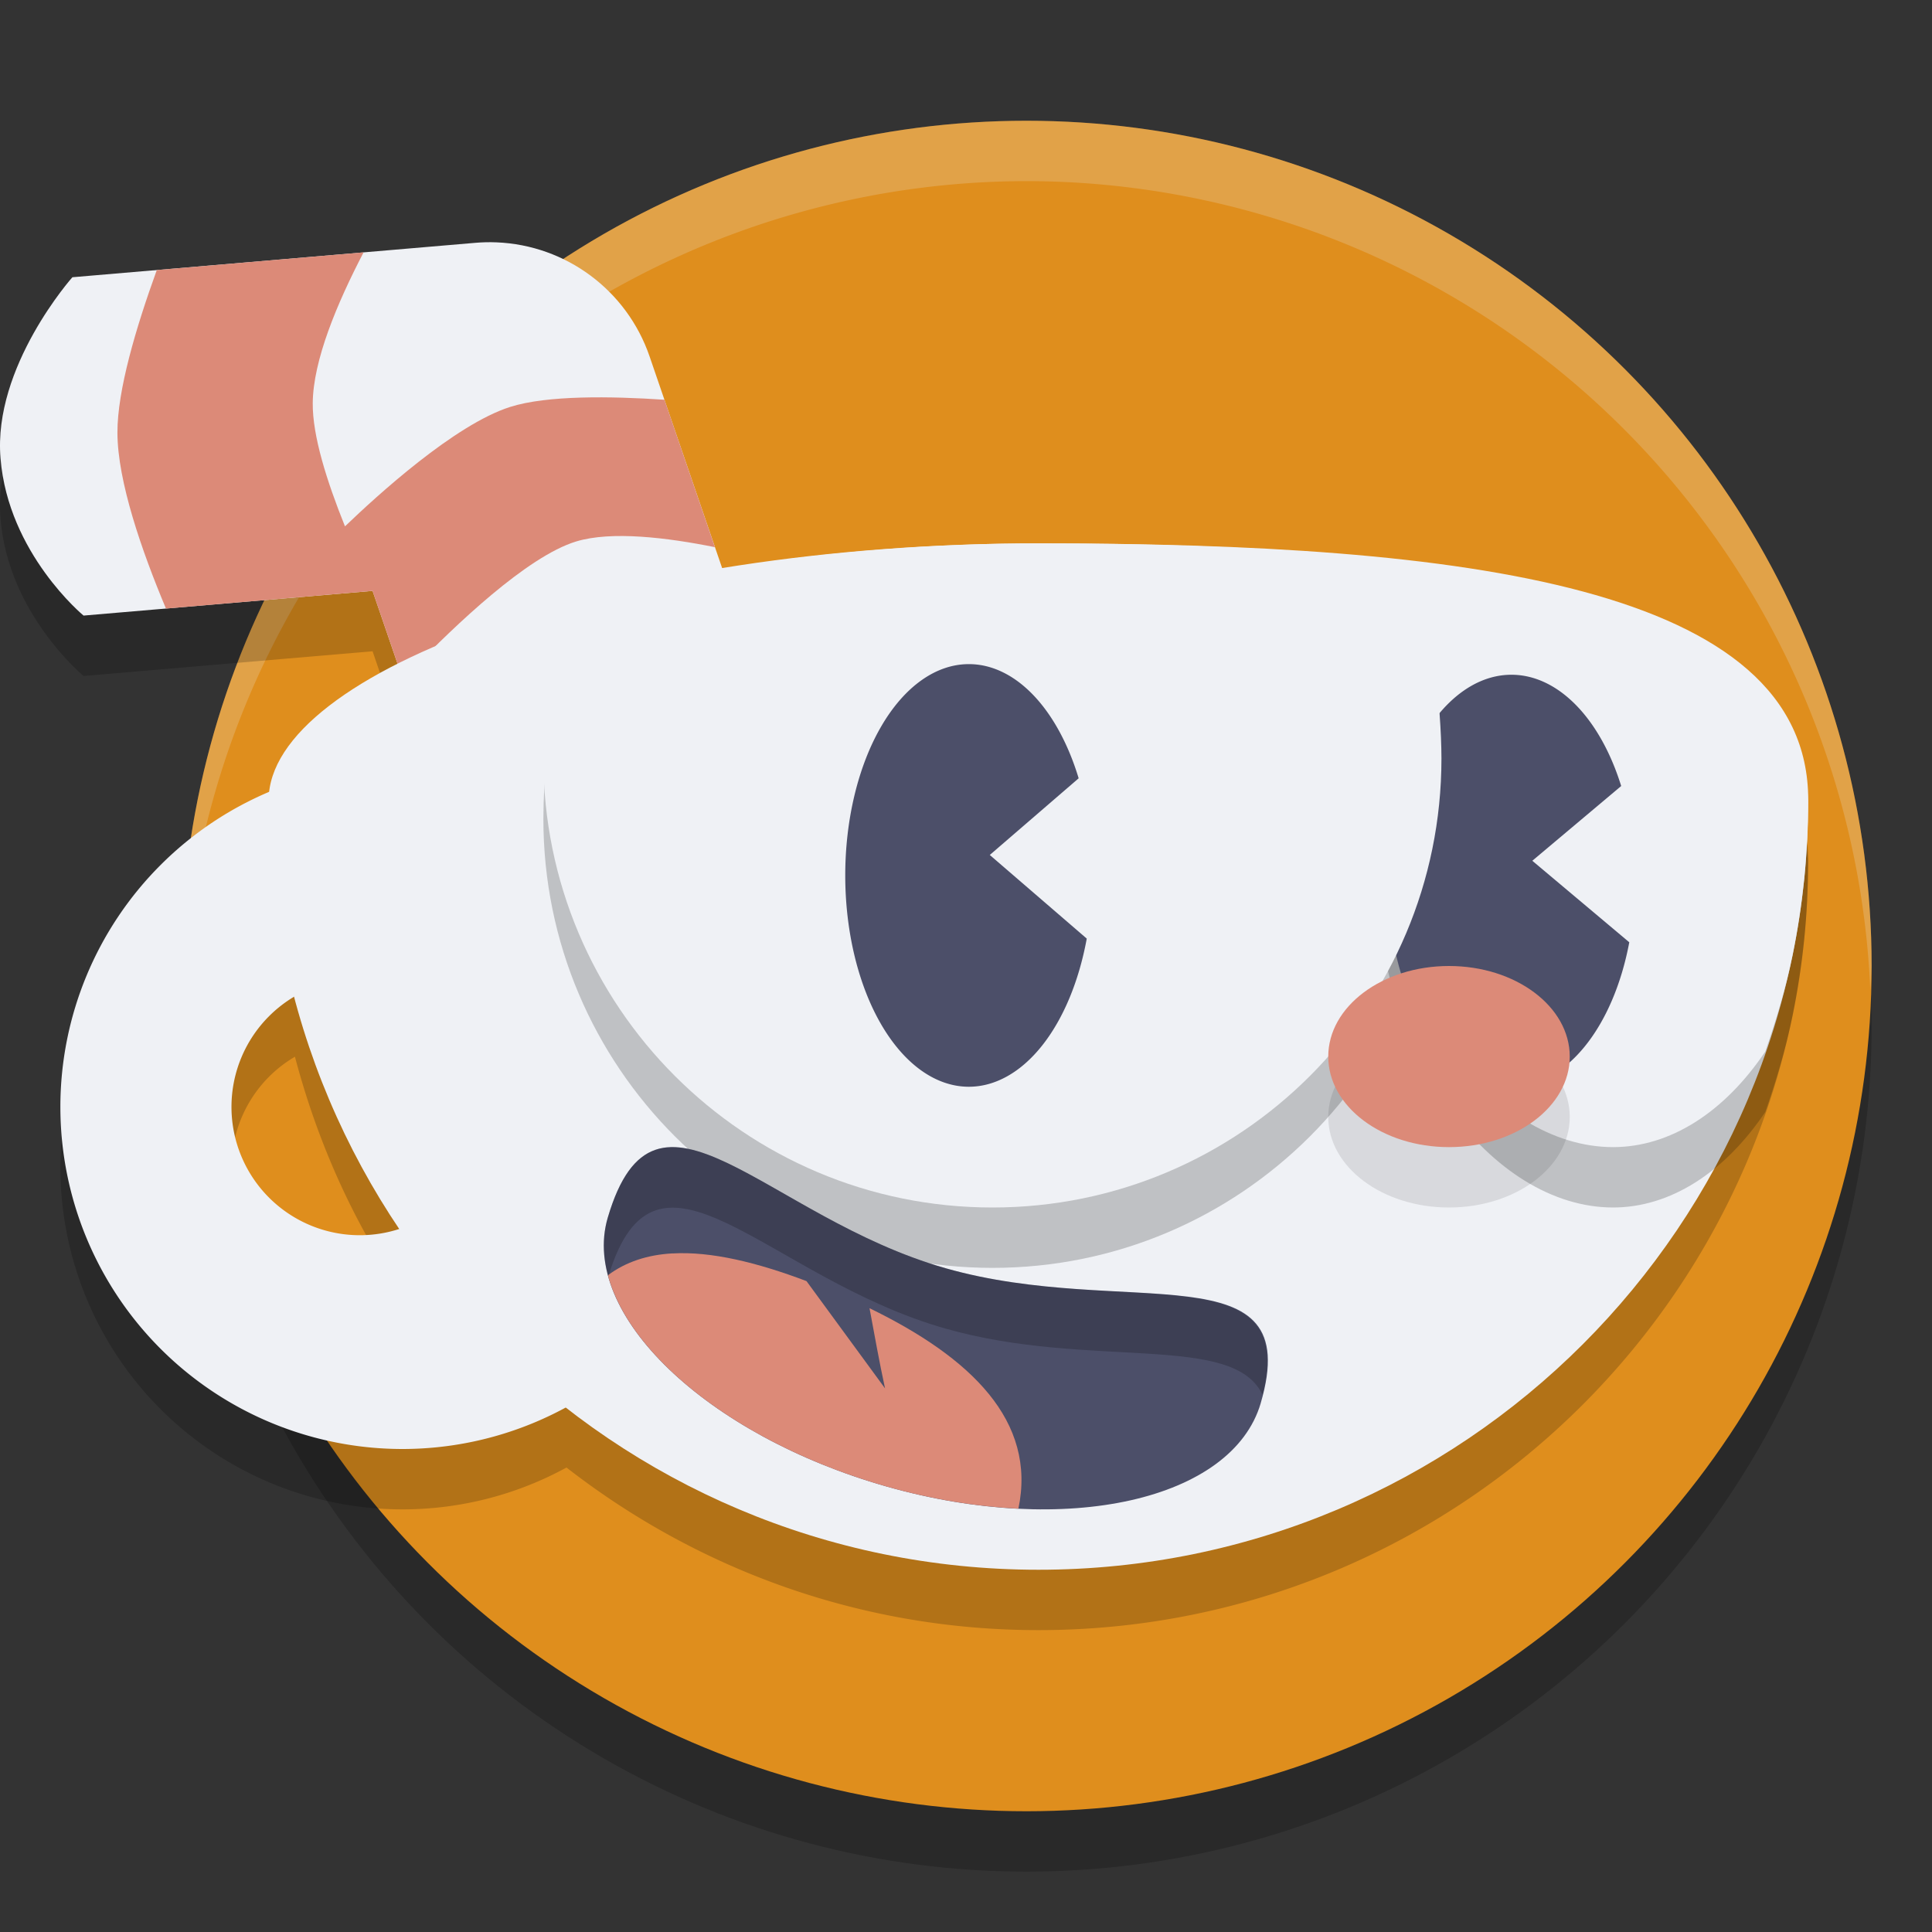 <svg xmlns="http://www.w3.org/2000/svg" width="32" height="32" version="1">
 <rect width="100%" height="100%" fill="#333333" stroke="none"/>
 <circle style="opacity:0.2" cx="17" cy="17" r="14"/>
 <circle style="fill:#df8e1d" cx="17" cy="16" r="14"/>
 <path style="opacity:0.2;fill:#eff1f5" d="M 17 2 A 14 14 0 0 0 3 16 A 14 14 0 0 0 3.021 16.586 A 14 14 0 0 1 17 3 A 14 14 0 0 1 30.979 16.414 A 14 14 0 0 0 31 16 A 14 14 0 0 0 17 2 z"/>
 <path style="opacity:0.2" d="M 8.223,5.014 C 8.106,5.009 7.988,5.012 7.872,5.022 L 1.199,5.592 c 0,0 -1.32,1.482 -1.19,3.001 0.127,1.575 1.375,2.603 1.375,2.603 L 6.171,10.787 8.026,16.2 13.323,14.383 10.759,6.903 C 10.384,5.811 9.377,5.06 8.223,5.014 Z"/>
 <path style="fill:#eff1f5" d="M 8.223,4.014 C 8.106,4.009 7.988,4.012 7.872,4.022 L 1.199,4.592 c 0,0 -1.32,1.482 -1.19,3.001 0.127,1.575 1.375,2.603 1.375,2.603 L 6.171,9.787 8.026,15.2 13.323,13.383 10.759,5.903 C 10.384,4.811 9.377,4.06 8.223,4.014 Z"/>
 <path style="fill:#dc8a78" d="M 6.022,4.18 2.597,4.473 C 2.251,5.429 1.943,6.465 1.945,7.168 c 0.002,0.804 0.402,1.955 0.804,2.912 L 6.171,9.787 6.869,11.824 h 0.396 c 0,0 -0.18,-0.314 -0.42,-0.752 0.69,-0.71 1.882,-1.854 2.696,-2.103 0.585,-0.179 1.511,-0.065 2.3,0.094 L 11.005,6.621 C 10.121,6.562 9.063,6.545 8.45,6.74 7.533,7.031 6.245,8.208 5.714,8.718 5.41,7.963 5.175,7.216 5.18,6.677 5.186,5.97 5.58,5.029 6.022,4.18 Z"/>
 <path style="opacity:0.2" d="m 17.199,10 c -6.886,0 -12.482,2.032 -12.727,4.109 A 5.667,5.667 0 0 0 1,19.334 5.667,5.667 0 0 0 6.666,25 5.667,5.667 0 0 0 9.383,24.307 C 11.543,25.988 14.25,27 17.199,27 c 7.042,0 12.75,-5.708 12.75,-12.75 0,-3.542 -5.708,-4.25 -12.75,-4.25 z M 4.885,17.502 c 0.366,1.389 0.946,2.691 1.727,3.852 a 2.125,2.125 0 0 1 -0.652,0.105 2.125,2.125 0 0 1 -2.125,-2.125 2.125,2.125 0 0 1 1.051,-1.832 z"/>
 <path style="fill:#eff1f5" d="m 29.95,13.25 c 0,7.042 -5.708,12.75 -12.75,12.75 -7.042,0 -12.75,-5.708 -12.75,-12.75 0,-2.125 5.708,-4.25 12.75,-4.25 7.042,0 12.75,0.708 12.75,4.25 z"/>
 <path style="opacity:0.2" d="m 23.494,10.316 c -0.453,1.149 -0.704,2.845 -0.705,4.045 2.16e-4,3.114 1.916,5.639 3.93,5.639 0.942,-0.001 1.842,-0.575 2.52,-1.582 0.18,-0.52 0.341,-1.049 0.453,-1.598 0.084,-0.411 0.148,-0.83 0.191,-1.254 4.56e-4,-0.005 0.002,-0.009 0.002,-0.014 1.95e-4,-0.002 -1.95e-4,-0.004 0,-0.006 0.042,-0.411 0.061,-0.827 0.062,-1.248 -9.39e-4,-0.078 -0.009,-0.154 -0.016,-0.23 -0.004,-0.067 -0.013,-0.132 -0.021,-0.197 -0.064,-0.4 -0.208,-0.787 -0.426,-1.152 -0.064,-0.107 -0.156,-0.205 -0.232,-0.309 -1.011,-1.152 -3.093,-1.771 -5.758,-2.094 z"/>
 <path style="fill:#eff1f5" d="M 23.494 9.316 C 23.041 10.465 22.79 12.162 22.789 13.361 C 22.789 16.476 24.705 19 26.719 19 C 27.661 18.999 28.56 18.425 29.238 17.418 C 29.419 16.898 29.579 16.369 29.691 15.82 C 29.775 15.41 29.839 14.99 29.883 14.566 C 29.883 14.562 29.884 14.557 29.885 14.553 C 29.885 14.551 29.885 14.549 29.885 14.547 C 29.926 14.136 29.946 13.72 29.947 13.299 C 29.946 13.221 29.939 13.145 29.932 13.068 C 29.928 13.001 29.918 12.936 29.91 12.871 C 29.846 12.471 29.702 12.084 29.484 11.719 C 29.42 11.612 29.328 11.514 29.252 11.41 C 28.241 10.258 26.159 9.639 23.494 9.316 z"/>
 <path style="fill:#eff1f5" d="M 6.667,12.667 A 5.667,5.667 0 0 0 1,18.333 5.667,5.667 0 0 0 6.667,24 5.667,5.667 0 0 0 12.333,18.333 5.667,5.667 0 0 0 6.667,12.667 Z m -0.708,3.542 a 2.125,2.125 0 0 1 2.125,2.125 2.125,2.125 0 0 1 -2.125,2.125 2.125,2.125 0 0 1 -2.125,-2.125 2.125,2.125 0 0 1 2.125,-2.125 z"/>
 <path style="opacity:0.2" d="M 17.199,10 C 14.171,10 11.427,10.408 9.24,11.025 9.085,11.838 9.001,12.939 9,13.562 9,17.67 12.33,21 16.438,21 c 4.108,0 7.438,-3.33 7.438,-7.438 -0.002,-0.86 -0.162,-2.295 -0.455,-3.254 C 21.573,10.09 19.471,10 17.199,10 Z"/>
 <path style="fill:#4c4f69" d="m 20.881,23.243 c -0.471,1.599 -3.211,2.227 -6.197,1.378 -2.986,-0.849 -5.087,-2.852 -4.618,-4.452 0.79,-2.691 2.611,-0.012 5.597,0.837 2.986,0.849 5.976,-0.339 5.218,2.236 z"/>
 <path style="fill:#dc8a78" d="m 11.139,20.76 c -0.412,0.023 -0.772,0.139 -1.07,0.362 0.366,1.372 2.201,2.813 4.615,3.499 0.755,0.214 1.493,0.333 2.184,0.367 0.304,-1.452 -0.786,-2.503 -2.466,-3.32 0.083,0.443 0.161,0.887 0.257,1.328 L 13.358,21.219 c -0.82,-0.31 -1.581,-0.495 -2.219,-0.458 z"/>
 <path style="fill:#4c4f69" d="M 25.033,11.176 A 2.047,3.412 0 0 0 22.986,14.588 2.047,3.412 0 0 0 25.033,18 2.047,3.412 0 0 0 26.986,15.607 l -1.606,-1.35 1.472,-1.238 a 2.047,3.412 0 0 0 -1.818,-1.843 z"/>
 <path style="fill:#eff1f5" d="M 17.199 9 C 14.171 9 11.427 9.408 9.24 10.025 C 9.085 10.838 9.001 11.939 9 12.562 C 9 16.67 12.33 20 16.438 20 C 20.545 20 23.875 16.67 23.875 12.562 C 23.873 11.702 23.713 10.267 23.42 9.309 C 21.573 9.09 19.471 9 17.199 9 z"/>
 <path style="fill:#4c4f69" d="M 16.047,11 A 2.047,3.5 0 0 0 14,14.5 2.047,3.5 0 0 0 16.047,18 2.047,3.5 0 0 0 18,15.546 l -1.606,-1.385 1.472,-1.27 A 2.047,3.5 0 0 0 16.047,11 Z"/>
 <ellipse style="opacity:0.1" cx="24" cy="18.5" rx="2" ry="1.5"/>
 <ellipse style="fill:#dc8a78" cx="24" cy="17.5" rx="2" ry="1.5"/>
 <path style="opacity:0.2" d="M 11.111 19 C 10.659 19.012 10.313 19.329 10.066 20.17 C 9.975 20.483 9.984 20.811 10.076 21.143 C 10.871 18.503 12.687 21.16 15.662 22.006 C 18.052 22.685 20.44 22.065 20.912 23.107 C 21.516 20.721 18.591 21.838 15.662 21.006 C 13.609 20.422 12.106 18.974 11.111 19 z"/>
</svg>
